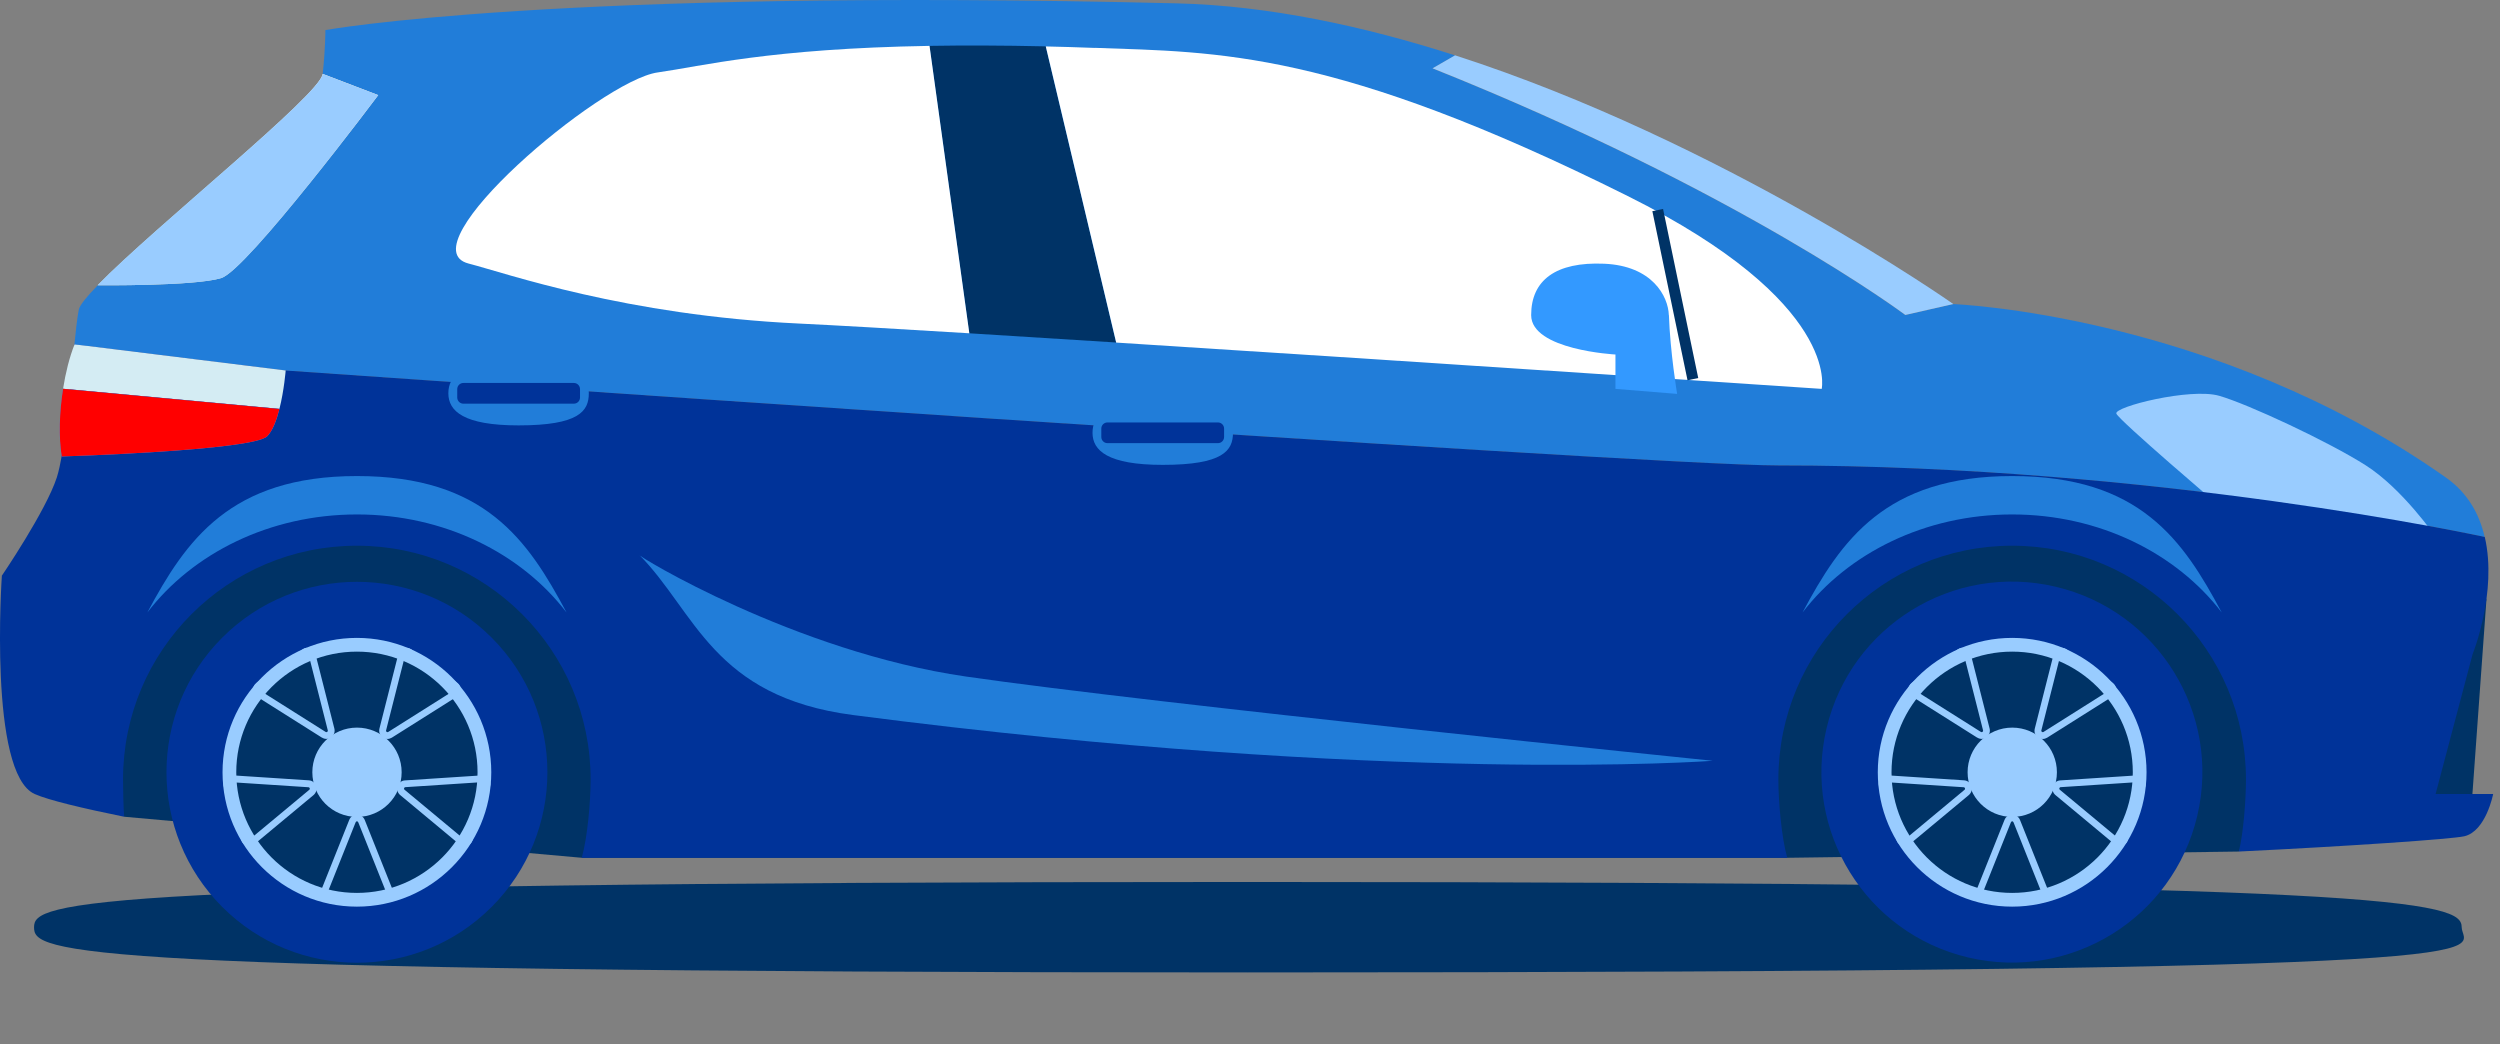 <svg width="304" height="127" viewBox="0 0 304 127" fill="none" xmlns="http://www.w3.org/2000/svg">
<rect x="0" y="0" width="304" height="127" fill="#808080" stroke="none"/>
<path d="M4.14 112.748C4.14 115.788 6.96 118.248 151.74 118.248C312.78 118.248 299.34 115.788 299.34 112.748C299.34 109.708 292.66 107.248 151.74 107.248C8.68 107.248 4.14 109.708 4.14 112.748Z" fill="#003366"/>
<path d="M272.24 103.548L217.34 104.308H70.75L15.11 99.317L4.14 81.728L34.74 59.737L257.34 63.398L283.07 83.728L272.24 103.548Z" fill="#003366"/>
<path d="M302.359 72.788L300.539 98.038H289.419L302.359 72.788Z" fill="#003366"/>
<path d="M11.87 34.688C11.87 34.688 23.739 34.808 26.91 33.808C30.079 32.808 45.989 11.568 45.989 11.568L39.239 8.988C39.569 5.988 39.569 3.658 39.569 3.658C39.569 3.658 67.45 -1.452 143.139 0.408C154.299 0.688 165.88 3.178 176.94 6.738L174.199 8.318C211.689 23.317 231.68 38.308 231.68 38.308L237.51 36.977C237.51 36.977 269.169 38.158 297.409 58.058C300.109 59.958 301.509 62.558 302.139 65.308C302.019 65.278 262.34 56.608 216.25 56.608C199.85 56.608 34.73 45.068 34.73 45.068L10.489 42.068L8.959 42.748C9.179 40.518 9.379 38.657 9.579 37.657C9.689 37.117 10.54 36.078 11.87 34.708V34.688Z" fill="#217DD9"/>
<path d="M127.16 5.638L135.72 41.648C129.34 41.238 123.29 40.868 117.86 40.528L113.02 5.578C117.19 5.508 121.87 5.518 127.16 5.638Z" fill="#003366"/>
<path d="M79.98 8.808C85.4 8.038 93.529 5.908 113.03 5.578L117.87 40.528C108.78 39.968 101.43 39.548 97.25 39.348C76.01 38.348 61.639 33.248 56.98 32.048C49.23 30.048 72.98 9.808 79.969 8.808H79.98Z" fill="white"/>
<path d="M133.119 5.817C148.139 6.357 162.219 6.027 197.929 23.837C223.939 36.807 221.519 47.287 221.519 47.287C221.519 47.287 173.029 44.027 135.729 41.657L127.169 5.647C129.079 5.687 131.059 5.747 133.129 5.827L133.119 5.817Z" fill="white"/>
<path d="M202.939 38.308C203.089 42.808 203.939 47.898 203.939 47.898L196.439 47.288V43.108C196.439 43.108 186.189 42.568 186.189 38.318C186.189 34.068 189.189 31.818 195.059 32.068C200.929 32.318 202.859 36.038 202.929 38.318L202.939 38.308Z" fill="#3399FF"/>
<path d="M174.199 8.308L176.939 6.728C209.459 17.207 237.519 36.968 237.519 36.968L231.689 38.297C231.689 38.297 211.699 23.298 174.209 8.308H174.199Z" fill="#99CCFF"/>
<path d="M26.91 33.808C23.75 34.808 11.91 34.688 11.87 34.688C18.79 27.578 38.96 11.498 39.24 8.988L45.99 11.568C45.99 11.568 30.08 32.808 26.91 33.808Z" fill="url(#paint0_linear_424_1340)"/>
<g style="mix-blend-mode:multiply">
<path d="M26.91 33.808C23.75 34.808 11.91 34.688 11.87 34.688C18.79 27.578 38.96 11.498 39.24 8.988L45.99 11.568C45.99 11.568 30.08 32.808 26.91 33.808Z" fill="#99CCFF"/>
</g>
<path d="M296.169 65.298L270.009 61.628C270.009 61.628 257.679 51.128 257.349 50.298C257.019 49.468 266.349 47.128 269.849 48.128C273.349 49.128 283.179 53.718 287.679 56.588C292.179 59.458 296.179 65.288 296.179 65.288L296.169 65.298Z" fill="#99CCFF"/>
<path d="M0.25 69.968C0.25 69.968 5.579 62.138 6.909 58.057C7.839 55.197 8.55 47.108 9.06 41.888L10.499 42.057L34.739 45.057C34.739 45.057 199.86 56.597 216.26 56.597C262.35 56.597 302.039 65.278 302.149 65.297C303.709 72.007 300.669 79.547 300.669 79.547L296.169 96.547H303.169C303.169 96.547 302.299 101.067 299.669 101.687C298.189 102.037 285.43 102.907 272.24 103.547C272.81 101.307 273.109 97.197 273.109 94.787C273.109 79.087 260.38 66.358 244.68 66.358C228.98 66.358 216.25 79.087 216.25 94.787C216.25 97.477 216.629 101.837 217.329 104.307H70.74C71.439 101.847 71.82 97.477 71.82 94.787C71.82 79.087 59.09 66.358 43.389 66.358C27.689 66.358 14.96 79.087 14.96 94.787C14.96 95.717 15.009 98.407 15.1 99.317C10.089 98.297 5.919 97.308 4.229 96.558C-1.441 94.058 0.229 69.957 0.229 69.957L0.25 69.968Z" fill="#003399"/>
<path d="M43.409 62.557C32.789 62.557 23.429 67.287 17.919 74.477C22.609 65.687 28.009 57.888 43.409 57.888C58.949 57.888 64.199 65.687 68.889 74.477C63.389 67.287 54.029 62.557 43.409 62.557Z" fill="#217DD9"/>
<path d="M244.679 62.557C234.059 62.557 224.699 67.287 219.189 74.477C223.879 65.687 229.279 57.888 244.679 57.888C260.219 57.888 265.469 65.687 270.159 74.477C264.659 67.287 255.299 62.557 244.679 62.557Z" fill="#217DD9"/>
<path d="M132.85 52.627C132.85 54.778 134.68 56.528 141.39 56.528C148.76 56.528 149.93 54.778 149.93 52.627C149.93 50.477 148.31 48.727 141.39 48.727C134.47 48.727 132.85 50.477 132.85 52.627Z" fill="#217DD9"/>
<path d="M148.099 51.368H134.669C134.255 51.368 133.919 51.703 133.919 52.118V53.138C133.919 53.552 134.255 53.888 134.669 53.888H148.099C148.514 53.888 148.849 53.552 148.849 53.138V52.118C148.849 51.703 148.514 51.368 148.099 51.368Z" fill="#003399"/>
<path d="M54.52 47.828C54.52 49.977 56.35 51.727 63.06 51.727C70.43 51.727 71.6 49.977 71.6 47.828C71.6 45.678 69.98 43.928 63.06 43.928C56.14 43.928 54.52 45.678 54.52 47.828Z" fill="#217DD9"/>
<path d="M69.78 46.568H56.35C55.935 46.568 55.6 46.903 55.6 47.318V48.338C55.6 48.752 55.935 49.088 56.35 49.088H69.78C70.194 49.088 70.53 48.752 70.53 48.338V47.318C70.53 46.903 70.194 46.568 69.78 46.568Z" fill="#003399"/>
<path d="M202.229 25.408L200.927 25.679L205.203 46.239L206.505 45.968L202.229 25.408Z" fill="#003366"/>
<path d="M9.059 41.878L10.499 42.048L34.739 45.048C34.739 45.048 34.549 47.468 33.979 49.718L7.669 47.268C7.979 45.328 8.439 43.448 9.069 41.868L9.059 41.878Z" fill="#D4ECF3"/>
<path d="M33.98 49.728C33.639 51.088 33.15 52.388 32.489 53.048C30.739 54.798 7.5 55.508 7.5 55.508C7.12 53.208 7.209 50.188 7.659 47.278L33.969 49.728H33.98Z" fill="#3399FF"/>
<path d="M7.499 55.508C7.499 55.508 30.739 54.798 32.489 53.048C33.15 52.388 33.629 51.088 33.979 49.728L7.669 47.278C7.209 50.178 7.129 53.208 7.509 55.508H7.499Z" fill="#FF0000"/>
<path d="M208.21 92.517C208.21 92.517 168.97 95.438 103.73 86.948C86.66 84.728 84.56 74.377 77.74 67.478C77.32 67.478 96.6 79.248 117.46 82.267C140.16 85.558 208.22 92.507 208.22 92.507L208.21 92.517Z" fill="#217DD9"/>
<path d="M267.188 99.207C270.126 86.758 262.416 74.285 249.967 71.346C237.518 68.408 225.044 76.118 222.106 88.567C219.168 101.016 226.878 113.49 239.327 116.428C251.776 119.366 264.249 111.656 267.188 99.207Z" fill="#003399"/>
<path d="M244.679 109.418C253.245 109.418 260.189 102.474 260.189 93.908C260.189 85.342 253.245 78.398 244.679 78.398C236.114 78.398 229.169 85.342 229.169 93.908C229.169 102.474 236.114 109.418 244.679 109.418Z" fill="#003366"/>
<path d="M228.339 93.908C228.339 84.898 235.669 77.568 244.679 77.568C253.689 77.568 261.019 84.898 261.019 93.908C261.019 102.918 253.689 110.248 244.679 110.248C235.669 110.248 228.339 102.918 228.339 93.908ZM230.009 93.908C230.009 101.998 236.589 108.578 244.679 108.578C252.769 108.578 259.349 101.998 259.349 93.908C259.349 85.818 252.769 79.238 244.679 79.238C236.589 79.238 230.009 85.818 230.009 93.908Z" fill="#99CCFF"/>
<path d="M239.26 93.907C239.26 90.907 241.69 88.478 244.69 88.478C247.69 88.478 250.12 90.907 250.12 93.907C250.12 96.907 247.69 99.338 244.69 99.338C241.69 99.338 239.26 96.907 239.26 93.907Z" fill="#99CCFF"/>
<path d="M240.379 109.328C240.189 109.048 240.149 108.698 240.279 108.388L243.749 99.698C243.899 99.308 244.269 99.068 244.689 99.068C245.109 99.068 245.469 99.318 245.629 99.698L249.099 108.388C249.219 108.698 249.189 109.048 248.999 109.328C248.809 109.608 248.499 109.768 248.169 109.768H241.239C240.909 109.768 240.589 109.598 240.409 109.328H240.379ZM244.849 100.008C244.769 99.818 244.599 99.818 244.519 100.008L241.049 108.698C241.019 108.778 241.049 108.828 241.069 108.858C241.089 108.888 241.129 108.938 241.219 108.938H248.149C248.229 108.938 248.279 108.888 248.299 108.858C248.319 108.828 248.349 108.768 248.319 108.698L244.849 100.008Z" fill="#99CCFF"/>
<path d="M231.309 102.848C230.989 102.758 230.729 102.508 230.629 102.188L228.489 95.598C228.389 95.278 228.449 94.928 228.649 94.668C228.859 94.408 229.169 94.258 229.509 94.278L238.839 94.888C239.249 94.918 239.599 95.188 239.729 95.578C239.859 95.968 239.729 96.398 239.419 96.668L232.229 102.648C232.049 102.798 231.819 102.878 231.589 102.878C231.499 102.878 231.399 102.868 231.309 102.838V102.848ZM229.309 95.178C229.309 95.178 229.259 95.268 229.279 95.338L231.419 101.938C231.439 102.018 231.499 102.038 231.539 102.048C231.569 102.058 231.639 102.068 231.699 102.018L238.889 96.038C238.969 95.968 238.959 95.888 238.939 95.848C238.929 95.808 238.889 95.738 238.779 95.728L229.449 95.118H229.439C229.369 95.118 229.319 95.158 229.299 95.188L229.309 95.178Z" fill="#99CCFF"/>
<path d="M240.429 89.698L232.519 84.708C232.239 84.528 232.059 84.228 232.049 83.888C232.039 83.558 232.189 83.238 232.459 83.038L238.069 78.958C238.339 78.758 238.689 78.708 239.009 78.828C239.319 78.938 239.559 79.208 239.639 79.528L241.939 88.598C242.039 88.998 241.889 89.418 241.559 89.658C241.379 89.788 241.179 89.848 240.969 89.848C240.779 89.848 240.599 89.798 240.429 89.688V89.698ZM238.559 79.638L232.949 83.718C232.879 83.768 232.879 83.828 232.879 83.868C232.879 83.898 232.889 83.968 232.959 84.008L240.869 88.998C240.959 89.058 241.029 89.018 241.069 88.998C241.109 88.968 241.159 88.908 241.139 88.808L238.839 79.738C238.819 79.658 238.759 79.628 238.729 79.618C238.719 79.618 238.689 79.608 238.669 79.608C238.639 79.608 238.599 79.608 238.569 79.638H238.559Z" fill="#99CCFF"/>
<path d="M247.81 89.658C247.47 89.418 247.32 88.998 247.43 88.598L249.73 79.528C249.81 79.208 250.05 78.938 250.36 78.828C250.67 78.718 251.03 78.768 251.3 78.958L256.91 83.038C257.18 83.238 257.34 83.548 257.32 83.888C257.31 84.218 257.13 84.528 256.85 84.708L248.94 89.698C248.77 89.798 248.59 89.858 248.4 89.858C248.19 89.858 247.99 89.798 247.81 89.668V89.658ZM250.64 79.618C250.64 79.618 250.55 79.658 250.53 79.738L248.23 88.808C248.2 88.908 248.26 88.968 248.3 88.998C248.34 89.028 248.41 89.058 248.5 88.998L256.41 84.008C256.48 83.968 256.49 83.898 256.49 83.868C256.49 83.838 256.49 83.768 256.42 83.718L250.81 79.638C250.81 79.638 250.74 79.608 250.71 79.608C250.68 79.608 250.66 79.608 250.65 79.618H250.64Z" fill="#99CCFF"/>
<path d="M257.13 102.658L249.94 96.677C249.62 96.407 249.5 95.987 249.63 95.588C249.76 95.198 250.11 94.918 250.52 94.897L259.85 94.287C260.18 94.267 260.51 94.407 260.71 94.677C260.92 94.938 260.98 95.287 260.87 95.608L258.73 102.198C258.63 102.518 258.37 102.758 258.05 102.858C257.96 102.888 257.86 102.898 257.77 102.898C257.54 102.898 257.31 102.818 257.13 102.668V102.658ZM259.91 95.108L250.58 95.718C250.48 95.718 250.44 95.797 250.42 95.838C250.41 95.877 250.39 95.957 250.47 96.028L257.66 102.008C257.72 102.058 257.79 102.048 257.82 102.038C257.85 102.038 257.91 101.998 257.94 101.928L260.08 95.338C260.11 95.257 260.08 95.207 260.05 95.177C260.03 95.147 259.99 95.108 259.91 95.108Z" fill="#99CCFF"/>
<path d="M59.78 110.285C68.824 101.241 68.824 86.577 59.78 77.532C50.735 68.487 36.071 68.488 27.026 77.532C17.982 86.577 17.982 101.241 27.026 110.285C36.071 119.33 50.735 119.33 59.78 110.285Z" fill="#003399"/>
<path d="M43.4 109.418C51.966 109.418 58.91 102.474 58.91 93.908C58.91 85.342 51.966 78.398 43.4 78.398C34.834 78.398 27.89 85.342 27.89 93.908C27.89 102.474 34.834 109.418 43.4 109.418Z" fill="#003366"/>
<path d="M27.06 93.908C27.06 84.898 34.389 77.568 43.4 77.568C52.41 77.568 59.74 84.898 59.74 93.908C59.74 102.918 52.41 110.248 43.4 110.248C34.389 110.248 27.06 102.918 27.06 93.908ZM28.73 93.908C28.73 101.998 35.309 108.578 43.4 108.578C51.489 108.578 58.07 101.998 58.07 93.908C58.07 85.818 51.489 79.238 43.4 79.238C35.309 79.238 28.73 85.818 28.73 93.908Z" fill="#99CCFF"/>
<path d="M37.98 93.907C37.98 90.907 40.41 88.478 43.41 88.478C46.41 88.478 48.84 90.907 48.84 93.907C48.84 96.907 46.41 99.338 43.41 99.338C40.41 99.338 37.98 96.907 37.98 93.907Z" fill="#99CCFF"/>
<path d="M39.099 109.328C38.91 109.048 38.87 108.698 39 108.388L42.469 99.698C42.62 99.308 42.989 99.068 43.41 99.068C43.83 99.068 44.19 99.318 44.349 99.698L47.82 108.388C47.94 108.698 47.91 109.048 47.719 109.328C47.529 109.608 47.219 109.768 46.889 109.768H39.959C39.63 109.768 39.31 109.598 39.13 109.328H39.099ZM43.57 100.008C43.49 99.818 43.319 99.818 43.239 100.008L39.77 108.698C39.739 108.778 39.77 108.828 39.789 108.858C39.809 108.888 39.85 108.938 39.94 108.938H46.87C46.95 108.938 46.999 108.888 47.02 108.858C47.039 108.828 47.069 108.768 47.039 108.698L43.57 100.008Z" fill="#99CCFF"/>
<path d="M30.03 102.848C29.71 102.758 29.46 102.508 29.35 102.188L27.21 95.598C27.11 95.278 27.17 94.928 27.37 94.668C27.58 94.408 27.89 94.258 28.23 94.278L37.56 94.888C37.97 94.918 38.32 95.188 38.45 95.578C38.58 95.968 38.45 96.398 38.14 96.668L30.95 102.648C30.77 102.798 30.54 102.878 30.31 102.878C30.22 102.878 30.12 102.868 30.03 102.838V102.848ZM28.03 95.178C28.03 95.178 27.98 95.268 28 95.338L30.14 101.938C30.16 102.018 30.22 102.038 30.26 102.048C30.29 102.058 30.36 102.068 30.42 102.018L37.61 96.038C37.69 95.968 37.68 95.888 37.66 95.848C37.65 95.808 37.61 95.738 37.5 95.728L28.17 95.118H28.16C28.09 95.118 28.04 95.158 28.02 95.188L28.03 95.178Z" fill="#99CCFF"/>
<path d="M39.15 89.698L31.239 84.708C30.959 84.528 30.779 84.228 30.77 83.888C30.759 83.558 30.91 83.238 31.18 83.038L36.789 78.958C37.059 78.758 37.41 78.708 37.73 78.828C38.039 78.938 38.279 79.208 38.359 79.528L40.66 88.598C40.76 88.998 40.609 89.418 40.279 89.658C40.099 89.788 39.9 89.848 39.69 89.848C39.5 89.848 39.319 89.798 39.15 89.688V89.698ZM37.279 79.638L31.669 83.718C31.599 83.768 31.599 83.828 31.599 83.868C31.599 83.898 31.61 83.968 31.68 84.008L39.59 88.998C39.679 89.058 39.749 89.018 39.789 88.998C39.83 88.968 39.88 88.908 39.859 88.808L37.56 79.738C37.54 79.658 37.48 79.628 37.45 79.618C37.44 79.618 37.41 79.608 37.389 79.608C37.359 79.608 37.319 79.608 37.289 79.638H37.279Z" fill="#99CCFF"/>
<path d="M46.529 89.658C46.189 89.418 46.039 88.998 46.139 88.598L48.439 79.528C48.519 79.208 48.759 78.938 49.069 78.828C49.379 78.718 49.739 78.768 50.009 78.958L55.619 83.038C55.889 83.238 56.049 83.548 56.029 83.888C56.019 84.218 55.839 84.528 55.559 84.708L47.649 89.698C47.479 89.798 47.299 89.858 47.109 89.858C46.899 89.858 46.699 89.798 46.519 89.668L46.529 89.658ZM49.359 79.618C49.359 79.618 49.269 79.658 49.249 79.738L46.949 88.808C46.919 88.908 46.979 88.968 47.019 88.998C47.059 89.028 47.129 89.058 47.219 88.998L55.129 84.008C55.199 83.968 55.209 83.898 55.209 83.868C55.209 83.838 55.209 83.768 55.139 83.718L49.529 79.638C49.529 79.638 49.459 79.608 49.429 79.608C49.399 79.608 49.379 79.608 49.369 79.618H49.359Z" fill="#99CCFF"/>
<path d="M55.849 102.658L48.66 96.677C48.34 96.407 48.219 95.987 48.349 95.588C48.48 95.198 48.83 94.918 49.239 94.897L58.569 94.287C58.9 94.267 59.23 94.407 59.429 94.677C59.639 94.938 59.7 95.287 59.59 95.608L57.449 102.198C57.349 102.518 57.09 102.758 56.77 102.858C56.679 102.888 56.58 102.898 56.489 102.898C56.26 102.898 56.029 102.818 55.849 102.668V102.658ZM58.63 95.108L49.3 95.718C49.2 95.718 49.159 95.797 49.139 95.838C49.129 95.877 49.109 95.957 49.19 96.028L56.38 102.008C56.44 102.058 56.51 102.048 56.539 102.038C56.569 102.038 56.63 101.998 56.66 101.928L58.8 95.338C58.83 95.257 58.8 95.207 58.77 95.177C58.749 95.147 58.709 95.108 58.63 95.108Z" fill="#99CCFF"/>
<defs>
<linearGradient id="paint0_linear_424_1340" x1="28.93" y1="8.978" x2="28.93" y2="34.688" gradientUnits="userSpaceOnUse">
<stop stop-color="#EBF6FA"/>
<stop offset="0.57" stop-color="#BCE2ED"/>
</linearGradient>
</defs>
</svg>
